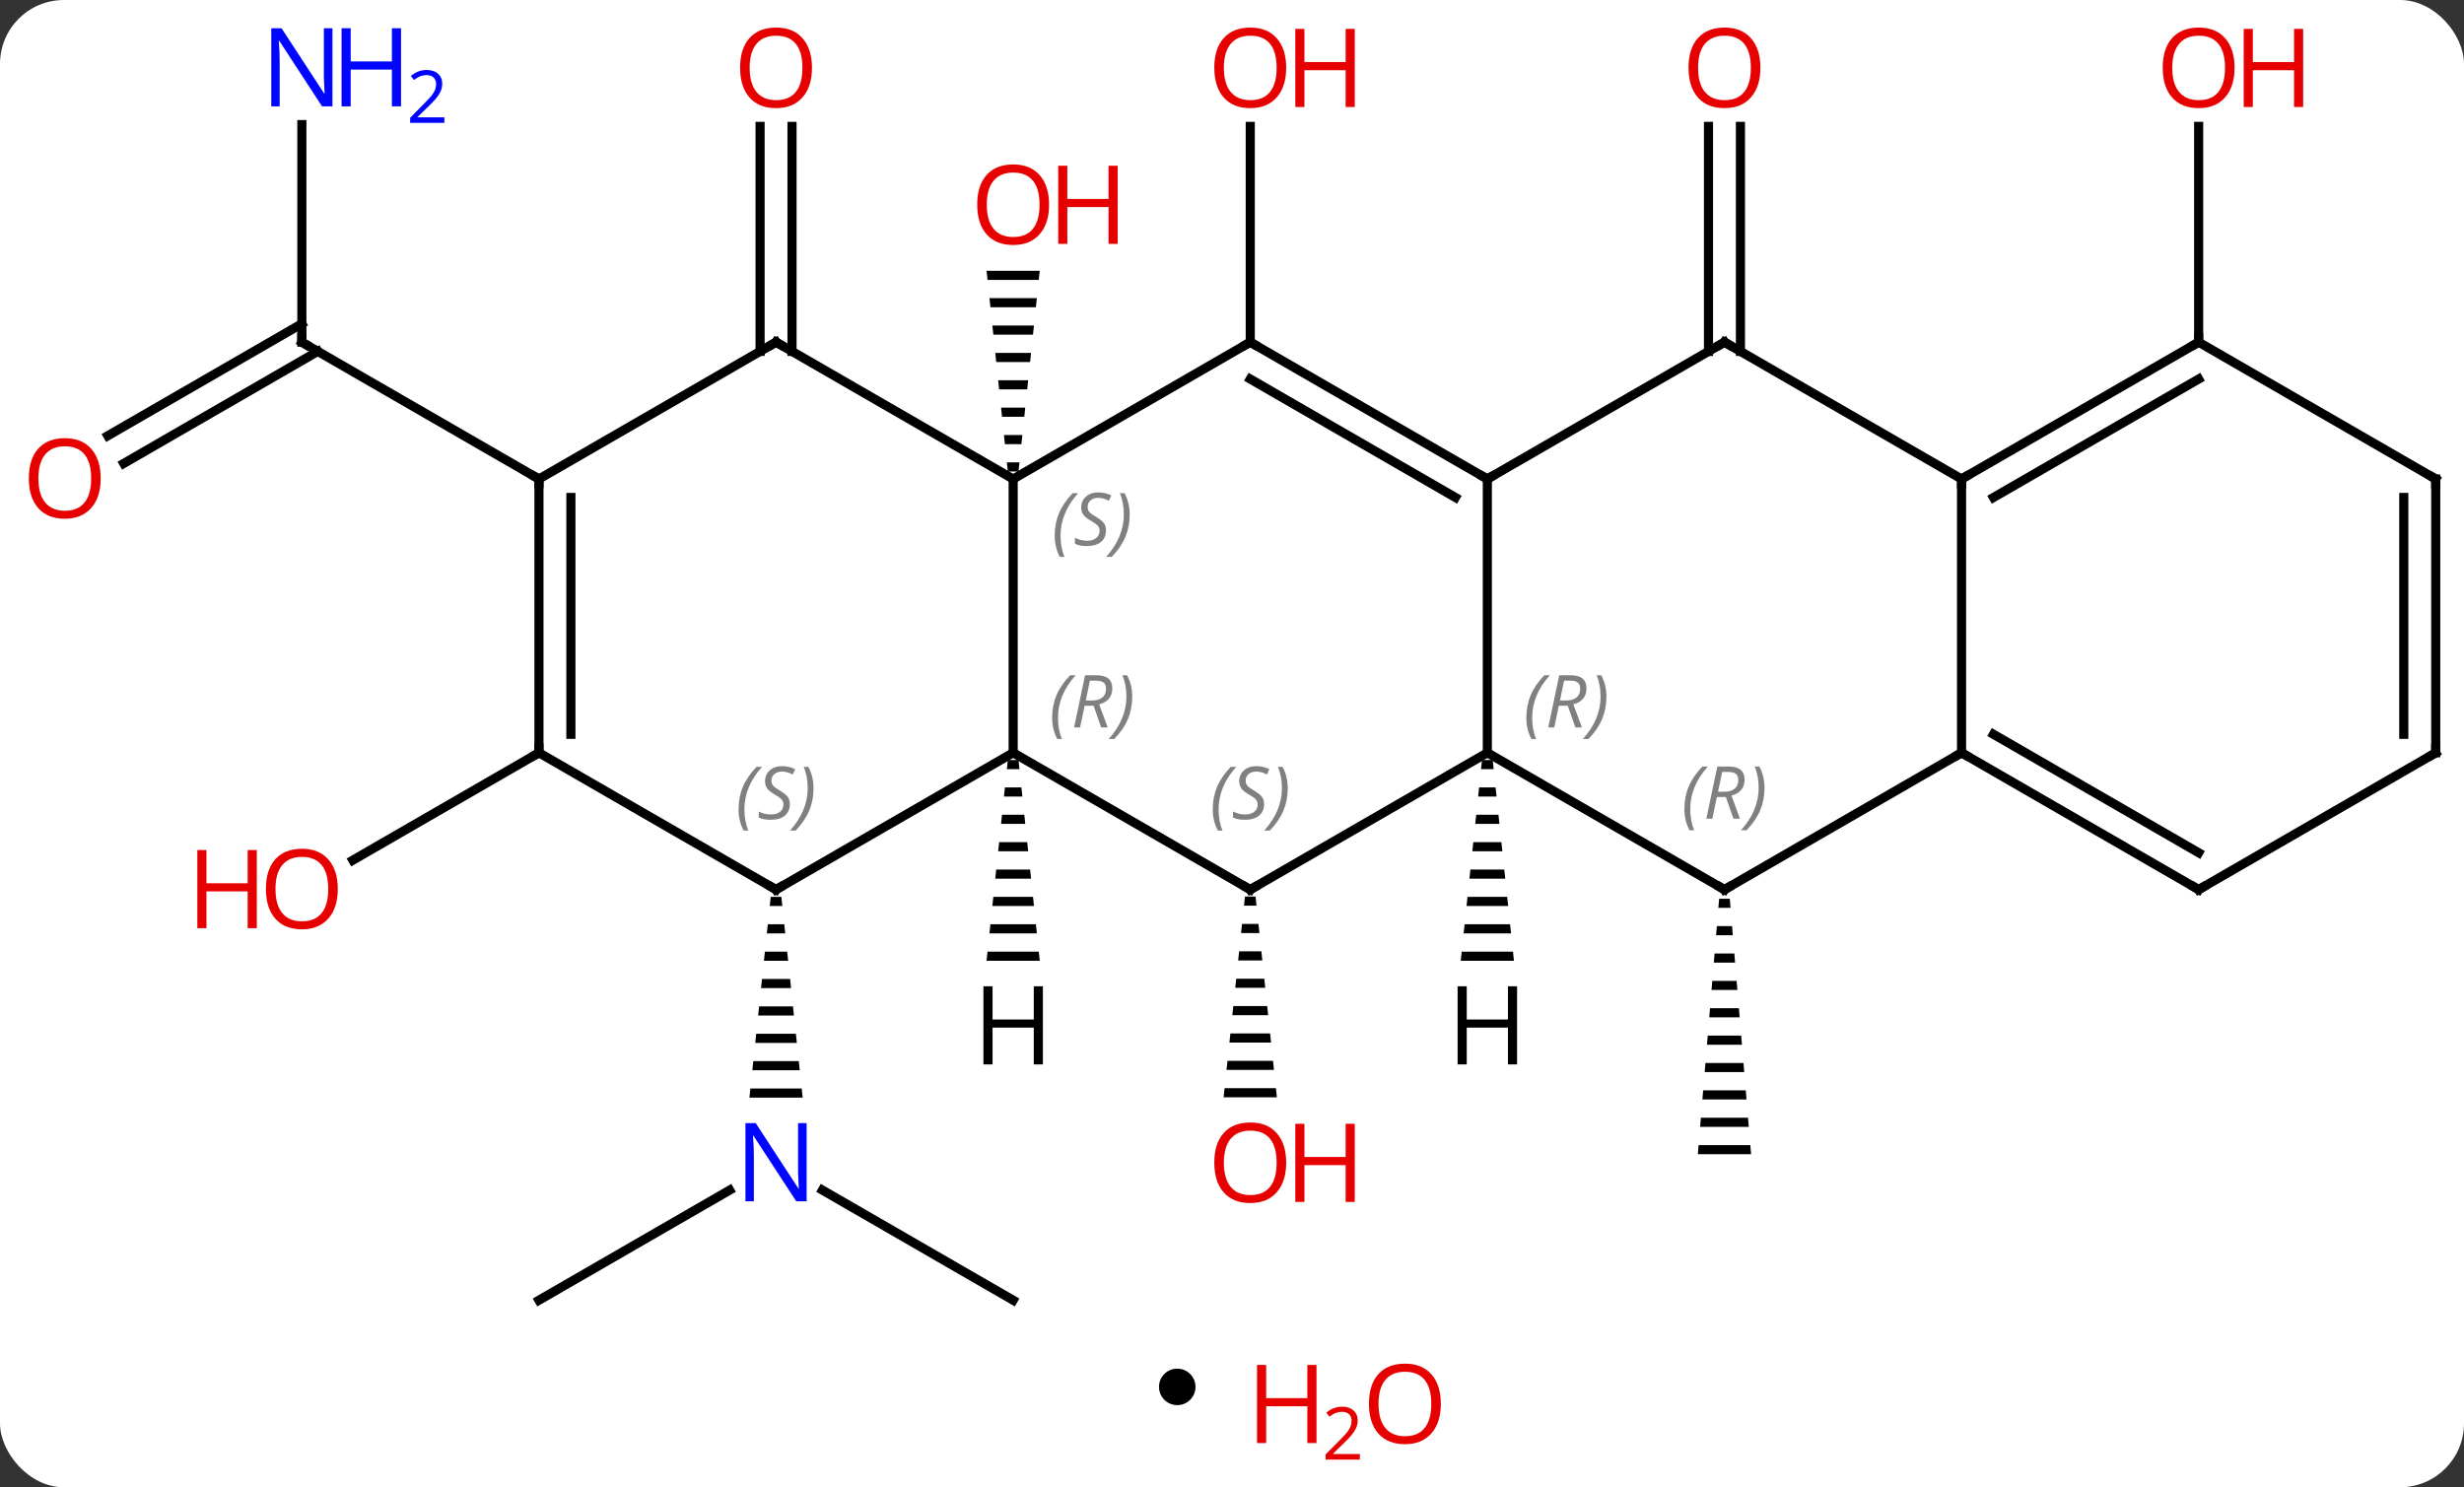 <svg width="270" viewBox="0 0 270 163" style="fill-opacity:1; color-rendering:auto; color-interpolation:auto; text-rendering:auto; stroke:black; stroke-linecap:square; stroke-miterlimit:10; shape-rendering:auto; stroke-opacity:1; fill:black; stroke-dasharray:none; font-weight:normal; stroke-width:1; font-family:'Open Sans'; font-style:normal; stroke-linejoin:miter; font-size:12; stroke-dashoffset:0; image-rendering:auto;" height="163" class="cas-substance-image" xmlns:xlink="http://www.w3.org/1999/xlink" xmlns="http://www.w3.org/2000/svg"><rect x="0" y="0" width="270" height="163" fill="#333333" stroke="none"/><svg class="cas-substance-single-component"><rect y="0" x="0" width="270" stroke="none" ry="7" rx="7" height="163" fill="white" class="cas-substance-group"/><svg y="0" x="0" width="270" viewBox="0 0 270 146" style="fill:black;" height="146" class="cas-substance-single-component-image"><svg><g><g transform="translate(137,75)" style="text-rendering:geometricPrecision; color-rendering:optimizeQuality; color-interpolation:linearRGB; stroke-linecap:butt; image-rendering:optimizeQuality;"><path style="stroke:none;" d="M-28.893 -45.324 L-28.787 -44.324 L-23.173 -44.324 L-23.067 -45.324 ZM-28.576 -42.324 L-28.47 -41.324 L-23.49 -41.324 L-23.384 -42.324 ZM-28.259 -39.324 L-28.153 -38.324 L-23.807 -38.324 L-23.701 -39.324 ZM-27.941 -36.324 L-27.836 -35.324 L-24.124 -35.324 L-24.019 -36.324 ZM-27.624 -33.324 L-27.519 -32.324 L-24.441 -32.324 L-24.336 -33.324 ZM-27.307 -30.324 L-27.201 -29.324 L-24.759 -29.324 L-24.653 -30.324 ZM-26.99 -27.324 L-26.884 -26.324 L-25.076 -26.324 L-24.97 -27.324 ZM-26.673 -24.324 L-26.567 -23.324 L-25.393 -23.324 L-25.287 -24.324 Z"/><line y2="67.5" y1="55.435" x2="-77.943" x1="-57.047" style="fill:none;"/><line y2="67.5" y1="55.435" x2="-25.98" x1="-46.879" style="fill:none;"/><path style="stroke:none;" d="M-52.547 23.297 L-52.653 24.297 L-51.273 24.297 L-51.379 23.297 ZM-52.865 26.297 L-52.971 27.297 L-50.955 27.297 L-51.061 26.297 ZM-53.183 29.297 L-53.289 30.297 L-50.637 30.297 L-50.743 29.297 ZM-53.501 32.297 L-53.607 33.297 L-50.319 33.297 L-50.425 32.297 ZM-53.819 35.297 L-53.925 36.297 L-50.001 36.297 L-50.107 35.297 ZM-54.137 38.297 L-54.243 39.297 L-49.683 39.297 L-49.789 38.297 ZM-54.455 41.297 L-54.561 42.297 L-49.365 42.297 L-49.471 41.297 ZM-54.773 44.297 L-54.879 45.297 L-49.047 45.297 L-49.153 44.297 Z"/><path style="stroke:none;" d="M-0.581 23.262 L-0.687 24.262 L0.687 24.262 L0.581 23.262 ZM-0.9 26.262 L-1.006 27.262 L1.006 27.262 L0.9 26.262 ZM-1.219 29.262 L-1.325 30.262 L1.325 30.262 L1.219 29.262 ZM-1.537 32.262 L-1.644 33.262 L1.644 33.262 L1.537 32.262 ZM-1.856 35.262 L-1.963 36.262 L1.963 36.262 L1.856 35.262 ZM-2.175 38.262 L-2.281 39.262 L2.281 39.262 L2.175 38.262 ZM-2.494 41.262 L-2.6 42.262 L2.6 42.262 L2.494 41.262 ZM-2.813 44.262 L-2.919 45.262 L2.919 45.262 L2.813 44.262 Z"/><line y2="-37.5" y1="-61.148" x2="0" x1="0" style="fill:none;"/><line y2="-36.49" y1="-61.148" x2="-53.713" x1="-53.713" style="fill:none;"/><line y2="-36.49" y1="-61.148" x2="-50.213" x1="-50.213" style="fill:none;"/><line y2="7.5" y1="19.274" x2="-77.943" x1="-98.335" style="fill:none;"/><line y2="-61.344" y1="-37.5" x2="-103.923" x1="-103.923" style="fill:none;"/><line y2="-27.242" y1="-39.521" x2="-125.191" x1="-103.923" style="fill:none;"/><line y2="-24.21" y1="-36.49" x2="-123.441" x1="-102.173" style="fill:none;"/><line y2="-22.5" y1="-37.5" x2="-77.943" x1="-103.923" style="fill:none;"/><path style="stroke:none;" d="M51.38 23.5 L51.296 24.5 L52.63 24.5 L52.546 23.5 ZM51.13 26.5 L51.046 27.5 L52.88 27.5 L52.796 26.5 ZM50.88 29.5 L50.796 30.5 L53.13 30.5 L53.046 29.5 ZM50.63 32.5 L50.546 33.5 L53.38 33.5 L53.296 32.5 ZM50.38 35.5 L50.296 36.5 L53.63 36.5 L53.546 35.5 ZM50.13 38.5 L50.046 39.5 L53.88 39.5 L53.796 38.5 ZM49.88 41.5 L49.796 42.5 L54.13 42.5 L54.046 41.5 ZM49.63 44.5 L49.546 45.5 L54.38 45.5 L54.296 44.5 ZM49.38 47.5 L49.296 48.5 L54.63 48.5 L54.546 47.5 ZM49.13 50.5 L49.046 51.5 L54.88 51.5 L54.796 50.5 Z"/><line y2="-36.49" y1="-61.148" x2="50.213" x1="50.213" style="fill:none;"/><line y2="-36.49" y1="-61.148" x2="53.713" x1="53.713" style="fill:none;"/><line y2="-37.5" y1="-61.148" x2="103.923" x1="103.923" style="fill:none;"/><line y2="-22.5" y1="7.5" x2="-25.98" x1="-25.98" style="fill:none;"/><line y2="22.5" y1="7.5" x2="-51.963" x1="-25.98" style="fill:none;"/><line y2="22.5" y1="7.5" x2="0" x1="-25.98" style="fill:none;"/><line y2="-37.5" y1="-22.5" x2="0" x1="-25.98" style="fill:none;"/><line y2="-37.5" y1="-22.5" x2="-51.963" x1="-25.98" style="fill:none;"/><line y2="7.5" y1="22.5" x2="-77.943" x1="-51.963" style="fill:none;"/><line y2="7.5" y1="22.5" x2="25.98" x1="0" style="fill:none;"/><line y2="-22.5" y1="-37.5" x2="25.98" x1="0" style="fill:none;"/><line y2="-20.479" y1="-33.459" x2="22.48" x1="-0" style="fill:none;"/><line y2="-22.5" y1="-37.5" x2="-77.943" x1="-51.963" style="fill:none;"/><line y2="-22.5" y1="7.5" x2="-77.943" x1="-77.943" style="fill:none;"/><line y2="-20.479" y1="5.479" x2="-74.443" x1="-74.443" style="fill:none;"/><line y2="-22.5" y1="7.5" x2="25.98" x1="25.98" style="fill:none;"/><line y2="22.5" y1="7.5" x2="51.963" x1="25.98" style="fill:none;"/><line y2="-37.5" y1="-22.5" x2="51.963" x1="25.98" style="fill:none;"/><line y2="7.5" y1="22.5" x2="77.943" x1="51.963" style="fill:none;"/><line y2="-22.5" y1="-37.5" x2="77.943" x1="51.963" style="fill:none;"/><line y2="-22.5" y1="7.5" x2="77.943" x1="77.943" style="fill:none;"/><line y2="22.5" y1="7.5" x2="103.923" x1="77.943" style="fill:none;"/><line y2="18.459" y1="5.479" x2="103.923" x1="81.443" style="fill:none;"/><line y2="-37.5" y1="-22.5" x2="103.923" x1="77.943" style="fill:none;"/><line y2="-33.459" y1="-20.479" x2="103.923" x1="81.443" style="fill:none;"/><line y2="7.5" y1="22.5" x2="129.903" x1="103.923" style="fill:none;"/><line y2="-22.5" y1="-37.5" x2="129.903" x1="103.923" style="fill:none;"/><line y2="-22.5" y1="7.5" x2="129.903" x1="129.903" style="fill:none;"/><line y2="-20.479" y1="5.479" x2="126.403" x1="126.403" style="fill:none;"/><path style="stroke:none;" d="M-26.564 8.297 L-26.67 9.297 L-25.29 9.297 L-25.396 8.297 ZM-26.882 11.297 L-26.988 12.297 L-24.972 12.297 L-25.078 11.297 ZM-27.2 14.297 L-27.306 15.297 L-24.654 15.297 L-24.76 14.297 ZM-27.518 17.297 L-27.624 18.297 L-24.336 18.297 L-24.442 17.297 ZM-27.836 20.297 L-27.942 21.297 L-24.018 21.297 L-24.124 20.297 ZM-28.154 23.297 L-28.26 24.297 L-23.7 24.297 L-23.806 23.297 ZM-28.472 26.297 L-28.578 27.297 L-23.382 27.297 L-23.488 26.297 ZM-28.79 29.297 L-28.896 30.297 L-23.064 30.297 L-23.17 29.297 Z"/><path style="stroke:none;" d="M25.396 8.297 L25.29 9.297 L26.67 9.297 L26.564 8.297 ZM25.078 11.297 L24.972 12.297 L26.988 12.297 L26.882 11.297 ZM24.76 14.297 L24.654 15.297 L27.306 15.297 L27.2 14.297 ZM24.442 17.297 L24.336 18.297 L27.624 18.297 L27.518 17.297 ZM24.124 20.297 L24.018 21.297 L27.942 21.297 L27.836 20.297 ZM23.806 23.297 L23.7 24.297 L28.26 24.297 L28.154 23.297 ZM23.488 26.297 L23.382 27.297 L28.578 27.297 L28.472 26.297 ZM23.17 29.297 L23.064 30.297 L28.896 30.297 L28.79 29.297 Z"/></g><g transform="translate(137,75)" style="fill:rgb(230,0,0); text-rendering:geometricPrecision; color-rendering:optimizeQuality; image-rendering:optimizeQuality; font-family:'Open Sans'; stroke:rgb(230,0,0); color-interpolation:linearRGB;"><path style="stroke:none;" d="M-22.043 -52.57 Q-22.043 -50.508 -23.082 -49.328 Q-24.121 -48.148 -25.964 -48.148 Q-27.855 -48.148 -28.886 -49.312 Q-29.918 -50.477 -29.918 -52.586 Q-29.918 -54.68 -28.886 -55.828 Q-27.855 -56.977 -25.964 -56.977 Q-24.105 -56.977 -23.074 -55.805 Q-22.043 -54.633 -22.043 -52.57 ZM-28.871 -52.57 Q-28.871 -50.836 -28.128 -49.93 Q-27.386 -49.023 -25.964 -49.023 Q-24.543 -49.023 -23.816 -49.922 Q-23.089 -50.82 -23.089 -52.57 Q-23.089 -54.305 -23.816 -55.195 Q-24.543 -56.086 -25.964 -56.086 Q-27.386 -56.086 -28.128 -55.188 Q-28.871 -54.289 -28.871 -52.57 Z"/><path style="stroke:none;" d="M-14.527 -48.273 L-15.527 -48.273 L-15.527 -52.305 L-20.043 -52.305 L-20.043 -48.273 L-21.043 -48.273 L-21.043 -56.836 L-20.043 -56.836 L-20.043 -53.195 L-15.527 -53.195 L-15.527 -56.836 L-14.527 -56.836 L-14.527 -48.273 Z"/><path style="fill:rgb(0,5,255); stroke:none;" d="M-48.611 56.656 L-49.752 56.656 L-54.44 49.469 L-54.486 49.469 Q-54.393 50.734 -54.393 51.781 L-54.393 56.656 L-55.315 56.656 L-55.315 48.094 L-54.19 48.094 L-49.518 55.25 L-49.471 55.25 Q-49.471 55.094 -49.518 54.234 Q-49.565 53.375 -49.549 53 L-49.549 48.094 L-48.611 48.094 L-48.611 56.656 Z"/><path style="stroke:none;" d="M3.938 52.43 Q3.938 54.492 2.898 55.672 Q1.859 56.852 0.016 56.852 Q-1.875 56.852 -2.906 55.688 Q-3.938 54.523 -3.938 52.414 Q-3.938 50.32 -2.906 49.172 Q-1.875 48.023 0.016 48.023 Q1.875 48.023 2.906 49.195 Q3.938 50.367 3.938 52.43 ZM-2.891 52.43 Q-2.891 54.164 -2.148 55.07 Q-1.406 55.977 0.016 55.977 Q1.438 55.977 2.164 55.078 Q2.891 54.18 2.891 52.43 Q2.891 50.695 2.164 49.805 Q1.438 48.914 0.016 48.914 Q-1.406 48.914 -2.148 49.812 Q-2.891 50.711 -2.891 52.43 Z"/><path style="stroke:none;" d="M11.453 56.727 L10.453 56.727 L10.453 52.695 L5.938 52.695 L5.938 56.727 L4.938 56.727 L4.938 48.164 L5.938 48.164 L5.938 51.805 L10.453 51.805 L10.453 48.164 L11.453 48.164 L11.453 56.727 Z"/><path style="stroke:none;" d="M3.938 -67.57 Q3.938 -65.508 2.898 -64.328 Q1.859 -63.148 0.016 -63.148 Q-1.875 -63.148 -2.906 -64.312 Q-3.938 -65.477 -3.938 -67.586 Q-3.938 -69.68 -2.906 -70.828 Q-1.875 -71.977 0.016 -71.977 Q1.875 -71.977 2.906 -70.805 Q3.938 -69.633 3.938 -67.57 ZM-2.891 -67.57 Q-2.891 -65.836 -2.148 -64.93 Q-1.406 -64.023 0.016 -64.023 Q1.438 -64.023 2.164 -64.922 Q2.891 -65.82 2.891 -67.57 Q2.891 -69.305 2.164 -70.195 Q1.438 -71.086 0.016 -71.086 Q-1.406 -71.086 -2.148 -70.188 Q-2.891 -69.289 -2.891 -67.57 Z"/><path style="stroke:none;" d="M11.453 -63.273 L10.453 -63.273 L10.453 -67.305 L5.938 -67.305 L5.938 -63.273 L4.938 -63.273 L4.938 -71.836 L5.938 -71.836 L5.938 -68.195 L10.453 -68.195 L10.453 -71.836 L11.453 -71.836 L11.453 -63.273 Z"/><path style="stroke:none;" d="M-48.026 -67.57 Q-48.026 -65.508 -49.065 -64.328 Q-50.104 -63.148 -51.947 -63.148 Q-53.838 -63.148 -54.869 -64.312 Q-55.901 -65.477 -55.901 -67.586 Q-55.901 -69.68 -54.869 -70.828 Q-53.838 -71.977 -51.947 -71.977 Q-50.088 -71.977 -49.057 -70.805 Q-48.026 -69.633 -48.026 -67.57 ZM-54.854 -67.57 Q-54.854 -65.836 -54.111 -64.93 Q-53.369 -64.023 -51.947 -64.023 Q-50.526 -64.023 -49.799 -64.922 Q-49.072 -65.82 -49.072 -67.57 Q-49.072 -69.305 -49.799 -70.195 Q-50.526 -71.086 -51.947 -71.086 Q-53.369 -71.086 -54.111 -70.188 Q-54.854 -69.289 -54.854 -67.57 Z"/><path style="stroke:none;" d="M-99.986 22.43 Q-99.986 24.492 -101.025 25.672 Q-102.064 26.852 -103.907 26.852 Q-105.798 26.852 -106.829 25.688 Q-107.861 24.523 -107.861 22.414 Q-107.861 20.32 -106.829 19.172 Q-105.798 18.023 -103.907 18.023 Q-102.048 18.023 -101.017 19.195 Q-99.986 20.367 -99.986 22.43 ZM-106.814 22.43 Q-106.814 24.164 -106.071 25.07 Q-105.329 25.977 -103.907 25.977 Q-102.486 25.977 -101.759 25.078 Q-101.032 24.18 -101.032 22.43 Q-101.032 20.695 -101.759 19.805 Q-102.486 18.914 -103.907 18.914 Q-105.329 18.914 -106.071 19.812 Q-106.814 20.711 -106.814 22.43 Z"/><path style="stroke:none;" d="M-108.861 26.727 L-109.861 26.727 L-109.861 22.695 L-114.376 22.695 L-114.376 26.727 L-115.376 26.727 L-115.376 18.164 L-114.376 18.164 L-114.376 21.805 L-109.861 21.805 L-109.861 18.164 L-108.861 18.164 L-108.861 26.727 Z"/></g><g transform="translate(137,75)" style="stroke-linecap:butt; text-rendering:geometricPrecision; color-rendering:optimizeQuality; image-rendering:optimizeQuality; font-family:'Open Sans'; color-interpolation:linearRGB; stroke-miterlimit:5;"><path style="fill:none;" d="M-103.923 -38 L-103.923 -37.5 L-103.49 -37.25"/><path style="fill:rgb(0,5,255); stroke:none;" d="M-100.571 -63.344 L-101.712 -63.344 L-106.4 -70.531 L-106.446 -70.531 Q-106.353 -69.266 -106.353 -68.219 L-106.353 -63.344 L-107.275 -63.344 L-107.275 -71.906 L-106.15 -71.906 L-101.478 -64.75 L-101.431 -64.75 Q-101.431 -64.906 -101.478 -65.766 Q-101.525 -66.625 -101.509 -67 L-101.509 -71.906 L-100.571 -71.906 L-100.571 -63.344 Z"/><path style="fill:rgb(0,5,255); stroke:none;" d="M-93.056 -63.344 L-94.056 -63.344 L-94.056 -67.375 L-98.571 -67.375 L-98.571 -63.344 L-99.571 -63.344 L-99.571 -71.906 L-98.571 -71.906 L-98.571 -68.266 L-94.056 -68.266 L-94.056 -71.906 L-93.056 -71.906 L-93.056 -63.344 Z"/><path style="fill:rgb(0,5,255); stroke:none;" d="M-88.306 -61.534 L-92.056 -61.534 L-92.056 -62.097 L-90.556 -63.612 Q-89.868 -64.3 -89.65 -64.597 Q-89.431 -64.894 -89.321 -65.175 Q-89.212 -65.456 -89.212 -65.784 Q-89.212 -66.237 -89.486 -66.503 Q-89.759 -66.769 -90.259 -66.769 Q-90.603 -66.769 -90.923 -66.652 Q-91.243 -66.534 -91.634 -66.237 L-91.978 -66.675 Q-91.196 -67.331 -90.259 -67.331 Q-89.462 -67.331 -89.001 -66.917 Q-88.54 -66.503 -88.54 -65.816 Q-88.54 -65.269 -88.845 -64.737 Q-89.15 -64.206 -89.993 -63.394 L-91.243 -62.175 L-91.243 -62.144 L-88.306 -62.144 L-88.306 -61.534 Z"/><path style="fill:rgb(230,0,0); stroke:none;" d="M-125.966 -22.57 Q-125.966 -20.508 -127.005 -19.328 Q-128.044 -18.148 -129.887 -18.148 Q-131.778 -18.148 -132.809 -19.312 Q-133.84 -20.477 -133.84 -22.586 Q-133.84 -24.68 -132.809 -25.828 Q-131.778 -26.977 -129.887 -26.977 Q-128.028 -26.977 -126.997 -25.805 Q-125.966 -24.633 -125.966 -22.57 ZM-132.794 -22.57 Q-132.794 -20.836 -132.051 -19.93 Q-131.309 -19.023 -129.887 -19.023 Q-128.465 -19.023 -127.739 -19.922 Q-127.012 -20.82 -127.012 -22.57 Q-127.012 -24.305 -127.739 -25.195 Q-128.465 -26.086 -129.887 -26.086 Q-131.309 -26.086 -132.051 -25.188 Q-132.794 -24.289 -132.794 -22.57 Z"/><path style="fill:rgb(230,0,0); stroke:none;" d="M55.901 -67.57 Q55.901 -65.508 54.861 -64.328 Q53.822 -63.148 51.979 -63.148 Q50.088 -63.148 49.057 -64.312 Q48.026 -65.477 48.026 -67.586 Q48.026 -69.68 49.057 -70.828 Q50.088 -71.977 51.979 -71.977 Q53.838 -71.977 54.869 -70.805 Q55.901 -69.633 55.901 -67.57 ZM49.072 -67.57 Q49.072 -65.836 49.815 -64.93 Q50.557 -64.023 51.979 -64.023 Q53.401 -64.023 54.127 -64.922 Q54.854 -65.82 54.854 -67.57 Q54.854 -69.305 54.127 -70.195 Q53.401 -71.086 51.979 -71.086 Q50.557 -71.086 49.815 -70.188 Q49.072 -69.289 49.072 -67.57 Z"/><path style="fill:rgb(230,0,0); stroke:none;" d="M107.861 -67.57 Q107.861 -65.508 106.821 -64.328 Q105.782 -63.148 103.939 -63.148 Q102.048 -63.148 101.017 -64.312 Q99.986 -65.477 99.986 -67.586 Q99.986 -69.68 101.017 -70.828 Q102.048 -71.977 103.939 -71.977 Q105.798 -71.977 106.829 -70.805 Q107.861 -69.633 107.861 -67.57 ZM101.032 -67.57 Q101.032 -65.836 101.775 -64.93 Q102.517 -64.023 103.939 -64.023 Q105.361 -64.023 106.087 -64.922 Q106.814 -65.82 106.814 -67.57 Q106.814 -69.305 106.087 -70.195 Q105.361 -71.086 103.939 -71.086 Q102.517 -71.086 101.775 -70.188 Q101.032 -69.289 101.032 -67.57 Z"/><path style="fill:rgb(230,0,0); stroke:none;" d="M115.376 -63.273 L114.376 -63.273 L114.376 -67.305 L109.861 -67.305 L109.861 -63.273 L108.861 -63.273 L108.861 -71.836 L109.861 -71.836 L109.861 -68.195 L114.376 -68.195 L114.376 -71.836 L115.376 -71.836 L115.376 -63.273 Z"/></g><g transform="translate(137,75)" style="stroke-linecap:butt; font-size:8.4px; fill:gray; text-rendering:geometricPrecision; image-rendering:optimizeQuality; color-rendering:optimizeQuality; font-family:'Open Sans'; font-style:italic; stroke:gray; color-interpolation:linearRGB; stroke-miterlimit:5;"><path style="stroke:none;" d="M-21.708 3.664 Q-21.708 2.336 -21.24 1.211 Q-20.771 0.086 -19.74 -0.992 L-19.13 -0.992 Q-20.099 0.07 -20.583 1.242 Q-21.068 2.414 -21.068 3.648 Q-21.068 4.977 -20.63 5.992 L-21.146 5.992 Q-21.708 4.961 -21.708 3.664 ZM-18.148 2.352 L-18.648 4.727 L-19.305 4.727 L-18.101 -0.992 L-16.851 -0.992 Q-15.117 -0.992 -15.117 0.445 Q-15.117 1.805 -16.555 2.195 L-15.617 4.727 L-16.336 4.727 L-17.164 2.352 L-18.148 2.352 ZM-17.57 -0.398 Q-17.961 1.524 -18.023 1.774 L-17.367 1.774 Q-16.617 1.774 -16.211 1.445 Q-15.805 1.117 -15.805 0.492 Q-15.805 0.024 -16.062 -0.187 Q-16.32 -0.398 -16.914 -0.398 L-17.57 -0.398 ZM-12.931 1.352 Q-12.931 2.68 -13.408 3.813 Q-13.884 4.945 -14.9 5.992 L-15.509 5.992 Q-13.572 3.836 -13.572 1.352 Q-13.572 0.024 -14.009 -0.992 L-13.494 -0.992 Q-12.931 0.07 -12.931 1.352 Z"/><path style="stroke:none;" d="M-21.428 -16.297 Q-21.428 -17.625 -20.959 -18.75 Q-20.491 -19.875 -19.459 -20.953 L-18.85 -20.953 Q-19.819 -19.891 -20.303 -18.719 Q-20.788 -17.547 -20.788 -16.313 Q-20.788 -14.984 -20.35 -13.969 L-20.866 -13.969 Q-21.428 -15 -21.428 -16.297 ZM-15.806 -16.891 Q-15.806 -16.063 -16.353 -15.609 Q-16.899 -15.156 -17.899 -15.156 Q-18.306 -15.156 -18.618 -15.211 Q-18.931 -15.266 -19.212 -15.406 L-19.212 -16.063 Q-18.587 -15.734 -17.884 -15.734 Q-17.259 -15.734 -16.884 -16.031 Q-16.509 -16.328 -16.509 -16.844 Q-16.509 -17.156 -16.712 -17.383 Q-16.915 -17.609 -17.478 -17.938 Q-18.071 -18.266 -18.298 -18.594 Q-18.524 -18.922 -18.524 -19.375 Q-18.524 -20.109 -18.009 -20.57 Q-17.493 -21.031 -16.649 -21.031 Q-16.274 -21.031 -15.938 -20.953 Q-15.603 -20.875 -15.228 -20.703 L-15.493 -20.109 Q-15.743 -20.266 -16.064 -20.352 Q-16.384 -20.438 -16.649 -20.438 Q-17.181 -20.438 -17.501 -20.164 Q-17.821 -19.891 -17.821 -19.422 Q-17.821 -19.219 -17.751 -19.07 Q-17.681 -18.922 -17.54 -18.789 Q-17.399 -18.656 -16.978 -18.406 Q-16.415 -18.063 -16.212 -17.867 Q-16.009 -17.672 -15.907 -17.438 Q-15.806 -17.203 -15.806 -16.891 ZM-13.211 -18.609 Q-13.211 -17.281 -13.688 -16.148 Q-14.164 -15.016 -15.18 -13.969 L-15.789 -13.969 Q-13.852 -16.125 -13.852 -18.609 Q-13.852 -19.938 -14.289 -20.953 L-13.774 -20.953 Q-13.211 -19.891 -13.211 -18.609 Z"/><path style="fill:none; stroke:black;" d="M-51.53 22.25 L-51.963 22.5 L-52.396 22.25"/><path style="stroke:none;" d="M-56.071 13.703 Q-56.071 12.375 -55.602 11.25 Q-55.134 10.125 -54.102 9.047 L-53.493 9.047 Q-54.462 10.109 -54.946 11.281 Q-55.431 12.453 -55.431 13.688 Q-55.431 15.016 -54.993 16.031 L-55.509 16.031 Q-56.071 15 -56.071 13.703 ZM-50.449 13.109 Q-50.449 13.938 -50.996 14.391 Q-51.542 14.844 -52.542 14.844 Q-52.949 14.844 -53.261 14.789 Q-53.574 14.734 -53.855 14.594 L-53.855 13.938 Q-53.23 14.266 -52.527 14.266 Q-51.902 14.266 -51.527 13.969 Q-51.152 13.672 -51.152 13.156 Q-51.152 12.844 -51.355 12.617 Q-51.558 12.391 -52.121 12.062 Q-52.714 11.734 -52.941 11.406 Q-53.167 11.078 -53.167 10.625 Q-53.167 9.891 -52.652 9.43 Q-52.136 8.969 -51.292 8.969 Q-50.917 8.969 -50.581 9.047 Q-50.246 9.125 -49.871 9.297 L-50.136 9.891 Q-50.386 9.734 -50.706 9.648 Q-51.027 9.562 -51.292 9.562 Q-51.824 9.562 -52.144 9.836 Q-52.464 10.109 -52.464 10.578 Q-52.464 10.781 -52.394 10.93 Q-52.324 11.078 -52.183 11.211 Q-52.042 11.344 -51.621 11.594 Q-51.058 11.938 -50.855 12.133 Q-50.652 12.328 -50.55 12.562 Q-50.449 12.797 -50.449 13.109 ZM-47.854 11.391 Q-47.854 12.719 -48.331 13.852 Q-48.807 14.984 -49.823 16.031 L-50.432 16.031 Q-48.495 13.875 -48.495 11.391 Q-48.495 10.062 -48.932 9.047 L-48.417 9.047 Q-47.854 10.109 -47.854 11.391 Z"/><path style="fill:none; stroke:black;" d="M-0.433 22.25 L0 22.5 L0.433 22.25"/><path style="stroke:none;" d="M-4.109 13.703 Q-4.109 12.375 -3.64 11.25 Q-3.171 10.125 -2.14 9.047 L-1.53 9.047 Q-2.499 10.109 -2.983 11.281 Q-3.468 12.453 -3.468 13.688 Q-3.468 15.016 -3.03 16.031 L-3.546 16.031 Q-4.109 15 -4.109 13.703 ZM1.514 13.109 Q1.514 13.938 0.967 14.391 Q0.42 14.844 -0.58 14.844 Q-0.986 14.844 -1.298 14.789 Q-1.611 14.734 -1.892 14.594 L-1.892 13.938 Q-1.267 14.266 -0.564 14.266 Q0.061 14.266 0.436 13.969 Q0.811 13.672 0.811 13.156 Q0.811 12.844 0.608 12.617 Q0.405 12.391 -0.158 12.062 Q-0.752 11.734 -0.978 11.406 Q-1.205 11.078 -1.205 10.625 Q-1.205 9.891 -0.689 9.43 Q-0.173 8.969 0.67 8.969 Q1.045 8.969 1.381 9.047 Q1.717 9.125 2.092 9.297 L1.827 9.891 Q1.577 9.734 1.256 9.648 Q0.936 9.562 0.67 9.562 Q0.139 9.562 -0.181 9.836 Q-0.502 10.109 -0.502 10.578 Q-0.502 10.781 -0.431 10.93 Q-0.361 11.078 -0.22 11.211 Q-0.08 11.344 0.342 11.594 Q0.905 11.938 1.108 12.133 Q1.311 12.328 1.413 12.562 Q1.514 12.797 1.514 13.109 ZM4.109 11.391 Q4.109 12.719 3.632 13.852 Q3.155 14.984 2.14 16.031 L1.53 16.031 Q3.468 13.875 3.468 11.391 Q3.468 10.062 3.03 9.047 L3.546 9.047 Q4.109 10.109 4.109 11.391 Z"/><path style="fill:none; stroke:black;" d="M0.433 -37.25 L0 -37.5 L-0.433 -37.25"/><path style="fill:none; stroke:black;" d="M-51.53 -37.25 L-51.963 -37.5 L-52.396 -37.25"/><path style="fill:none; stroke:black;" d="M-77.943 7 L-77.943 7.5 L-78.376 7.75"/><path style="stroke:none;" d="M30.252 3.664 Q30.252 2.336 30.72 1.211 Q31.189 0.086 32.22 -0.992 L32.83 -0.992 Q31.861 0.07 31.377 1.242 Q30.892 2.414 30.892 3.648 Q30.892 4.976 31.33 5.992 L30.814 5.992 Q30.252 4.961 30.252 3.664 ZM33.812 2.351 L33.312 4.726 L32.655 4.726 L33.858 -0.992 L35.108 -0.992 Q36.843 -0.992 36.843 0.445 Q36.843 1.804 35.405 2.195 L36.343 4.726 L35.624 4.726 L34.796 2.351 L33.812 2.351 ZM34.39 -0.399 Q33.999 1.523 33.937 1.773 L34.593 1.773 Q35.343 1.773 35.749 1.445 Q36.155 1.117 36.155 0.492 Q36.155 0.023 35.898 -0.188 Q35.64 -0.399 35.046 -0.399 L34.39 -0.399 ZM39.029 1.351 Q39.029 2.679 38.552 3.812 Q38.076 4.945 37.06 5.992 L36.451 5.992 Q38.388 3.836 38.388 1.351 Q38.388 0.023 37.951 -0.992 L38.466 -0.992 Q39.029 0.07 39.029 1.351 Z"/><path style="fill:none; stroke:black;" d="M25.547 -22.75 L25.98 -22.5 L26.413 -22.75"/><path style="fill:none; stroke:black;" d="M-77.943 -22 L-77.943 -22.5 L-78.376 -22.75"/><path style="fill:none; stroke:black;" d="M51.53 22.25 L51.963 22.5 L52.396 22.25"/><path style="stroke:none;" d="M47.574 13.664 Q47.574 12.336 48.043 11.211 Q48.512 10.086 49.543 9.008 L50.152 9.008 Q49.184 10.07 48.699 11.242 Q48.215 12.414 48.215 13.648 Q48.215 14.977 48.652 15.992 L48.137 15.992 Q47.574 14.961 47.574 13.664 ZM51.134 12.352 L50.634 14.727 L49.978 14.727 L51.181 9.008 L52.431 9.008 Q54.165 9.008 54.165 10.445 Q54.165 11.805 52.728 12.195 L53.665 14.727 L52.947 14.727 L52.118 12.352 L51.134 12.352 ZM51.712 9.602 Q51.322 11.523 51.259 11.773 L51.915 11.773 Q52.665 11.773 53.072 11.445 Q53.478 11.117 53.478 10.492 Q53.478 10.023 53.22 9.812 Q52.962 9.602 52.368 9.602 L51.712 9.602 ZM56.351 11.352 Q56.351 12.68 55.875 13.812 Q55.398 14.945 54.383 15.992 L53.773 15.992 Q55.711 13.836 55.711 11.352 Q55.711 10.023 55.273 9.008 L55.789 9.008 Q56.351 10.07 56.351 11.352 Z"/><path style="fill:none; stroke:black;" d="M51.53 -37.25 L51.963 -37.5 L52.396 -37.25"/><path style="fill:none; stroke:black;" d="M78.376 7.75 L77.943 7.5 L77.51 7.75"/><path style="fill:none; stroke:black;" d="M78.376 -22.75 L77.943 -22.5 L77.943 -22"/><path style="fill:none; stroke:black;" d="M103.49 22.25 L103.923 22.5 L104.356 22.25"/><path style="fill:none; stroke:black;" d="M103.49 -37.25 L103.923 -37.5 L103.923 -38"/><path style="fill:none; stroke:black;" d="M129.47 7.75 L129.903 7.5 L129.903 7"/><path style="fill:none; stroke:black;" d="M129.47 -22.75 L129.903 -22.5 L129.903 -22"/></g><g transform="translate(137,75)" style="stroke-linecap:butt; text-rendering:geometricPrecision; color-rendering:optimizeQuality; image-rendering:optimizeQuality; font-family:'Open Sans'; color-interpolation:linearRGB; stroke-miterlimit:5;"><path style="stroke:none;" d="M-22.722 41.656 L-23.722 41.656 L-23.722 37.625 L-28.238 37.625 L-28.238 41.656 L-29.238 41.656 L-29.238 33.094 L-28.238 33.094 L-28.238 36.734 L-23.722 36.734 L-23.722 33.094 L-22.722 33.094 L-22.722 41.656 Z"/><path style="stroke:none;" d="M29.238 41.656 L28.238 41.656 L28.238 37.625 L23.722 37.625 L23.722 41.656 L22.722 41.656 L22.722 33.094 L23.722 33.094 L23.722 36.734 L28.238 36.734 L28.238 33.094 L29.238 33.094 L29.238 41.656 Z"/></g></g></svg></svg><svg y="146" x="127" class="cas-substance-saf"><svg y="4" x="0" width="4" style="fill:black;" height="4" class="cas-substance-saf-dot"><circle stroke="none" r="2" fill="black" cy="2" cx="2"/></svg><svg y="0" x="8" width="26" style="fill:black;" height="17" class="cas-substance-saf-image"><svg><g><g transform="translate(6,8)" style="fill:rgb(230,0,0); text-rendering:geometricPrecision; color-rendering:optimizeQuality; image-rendering:optimizeQuality; font-family:'Open Sans'; stroke:rgb(230,0,0); color-interpolation:linearRGB;"><path style="stroke:none;" d="M3.258 4.156 L2.258 4.156 L2.258 0.125 L-2.258 0.125 L-2.258 4.156 L-3.258 4.156 L-3.258 -4.406 L-2.258 -4.406 L-2.258 -0.766 L2.258 -0.766 L2.258 -4.406 L3.258 -4.406 L3.258 4.156 Z"/><path style="stroke:none;" d="M8.008 5.966 L4.258 5.966 L4.258 5.403 L5.758 3.888 Q6.445 3.2 6.664 2.903 Q6.883 2.606 6.992 2.325 Q7.102 2.044 7.102 1.716 Q7.102 1.262 6.828 0.997 Q6.555 0.731 6.055 0.731 Q5.711 0.731 5.391 0.848 Q5.07 0.966 4.68 1.262 L4.336 0.825 Q5.117 0.169 6.055 0.169 Q6.852 0.169 7.312 0.583 Q7.773 0.997 7.773 1.684 Q7.773 2.231 7.469 2.763 Q7.164 3.294 6.32 4.106 L5.07 5.325 L5.07 5.356 L8.008 5.356 L8.008 5.966 Z"/><path style="stroke:none;" d="M16.883 -0.141 Q16.883 1.922 15.844 3.102 Q14.805 4.281 12.961 4.281 Q11.07 4.281 10.039 3.117 Q9.008 1.953 9.008 -0.156 Q9.008 -2.25 10.039 -3.398 Q11.07 -4.547 12.961 -4.547 Q14.82 -4.547 15.852 -3.375 Q16.883 -2.203 16.883 -0.141 ZM10.055 -0.141 Q10.055 1.594 10.797 2.5 Q11.539 3.406 12.961 3.406 Q14.383 3.406 15.109 2.508 Q15.836 1.609 15.836 -0.141 Q15.836 -1.875 15.109 -2.766 Q14.383 -3.656 12.961 -3.656 Q11.539 -3.656 10.797 -2.758 Q10.055 -1.859 10.055 -0.141 Z"/></g></g></svg></svg></svg></svg></svg>